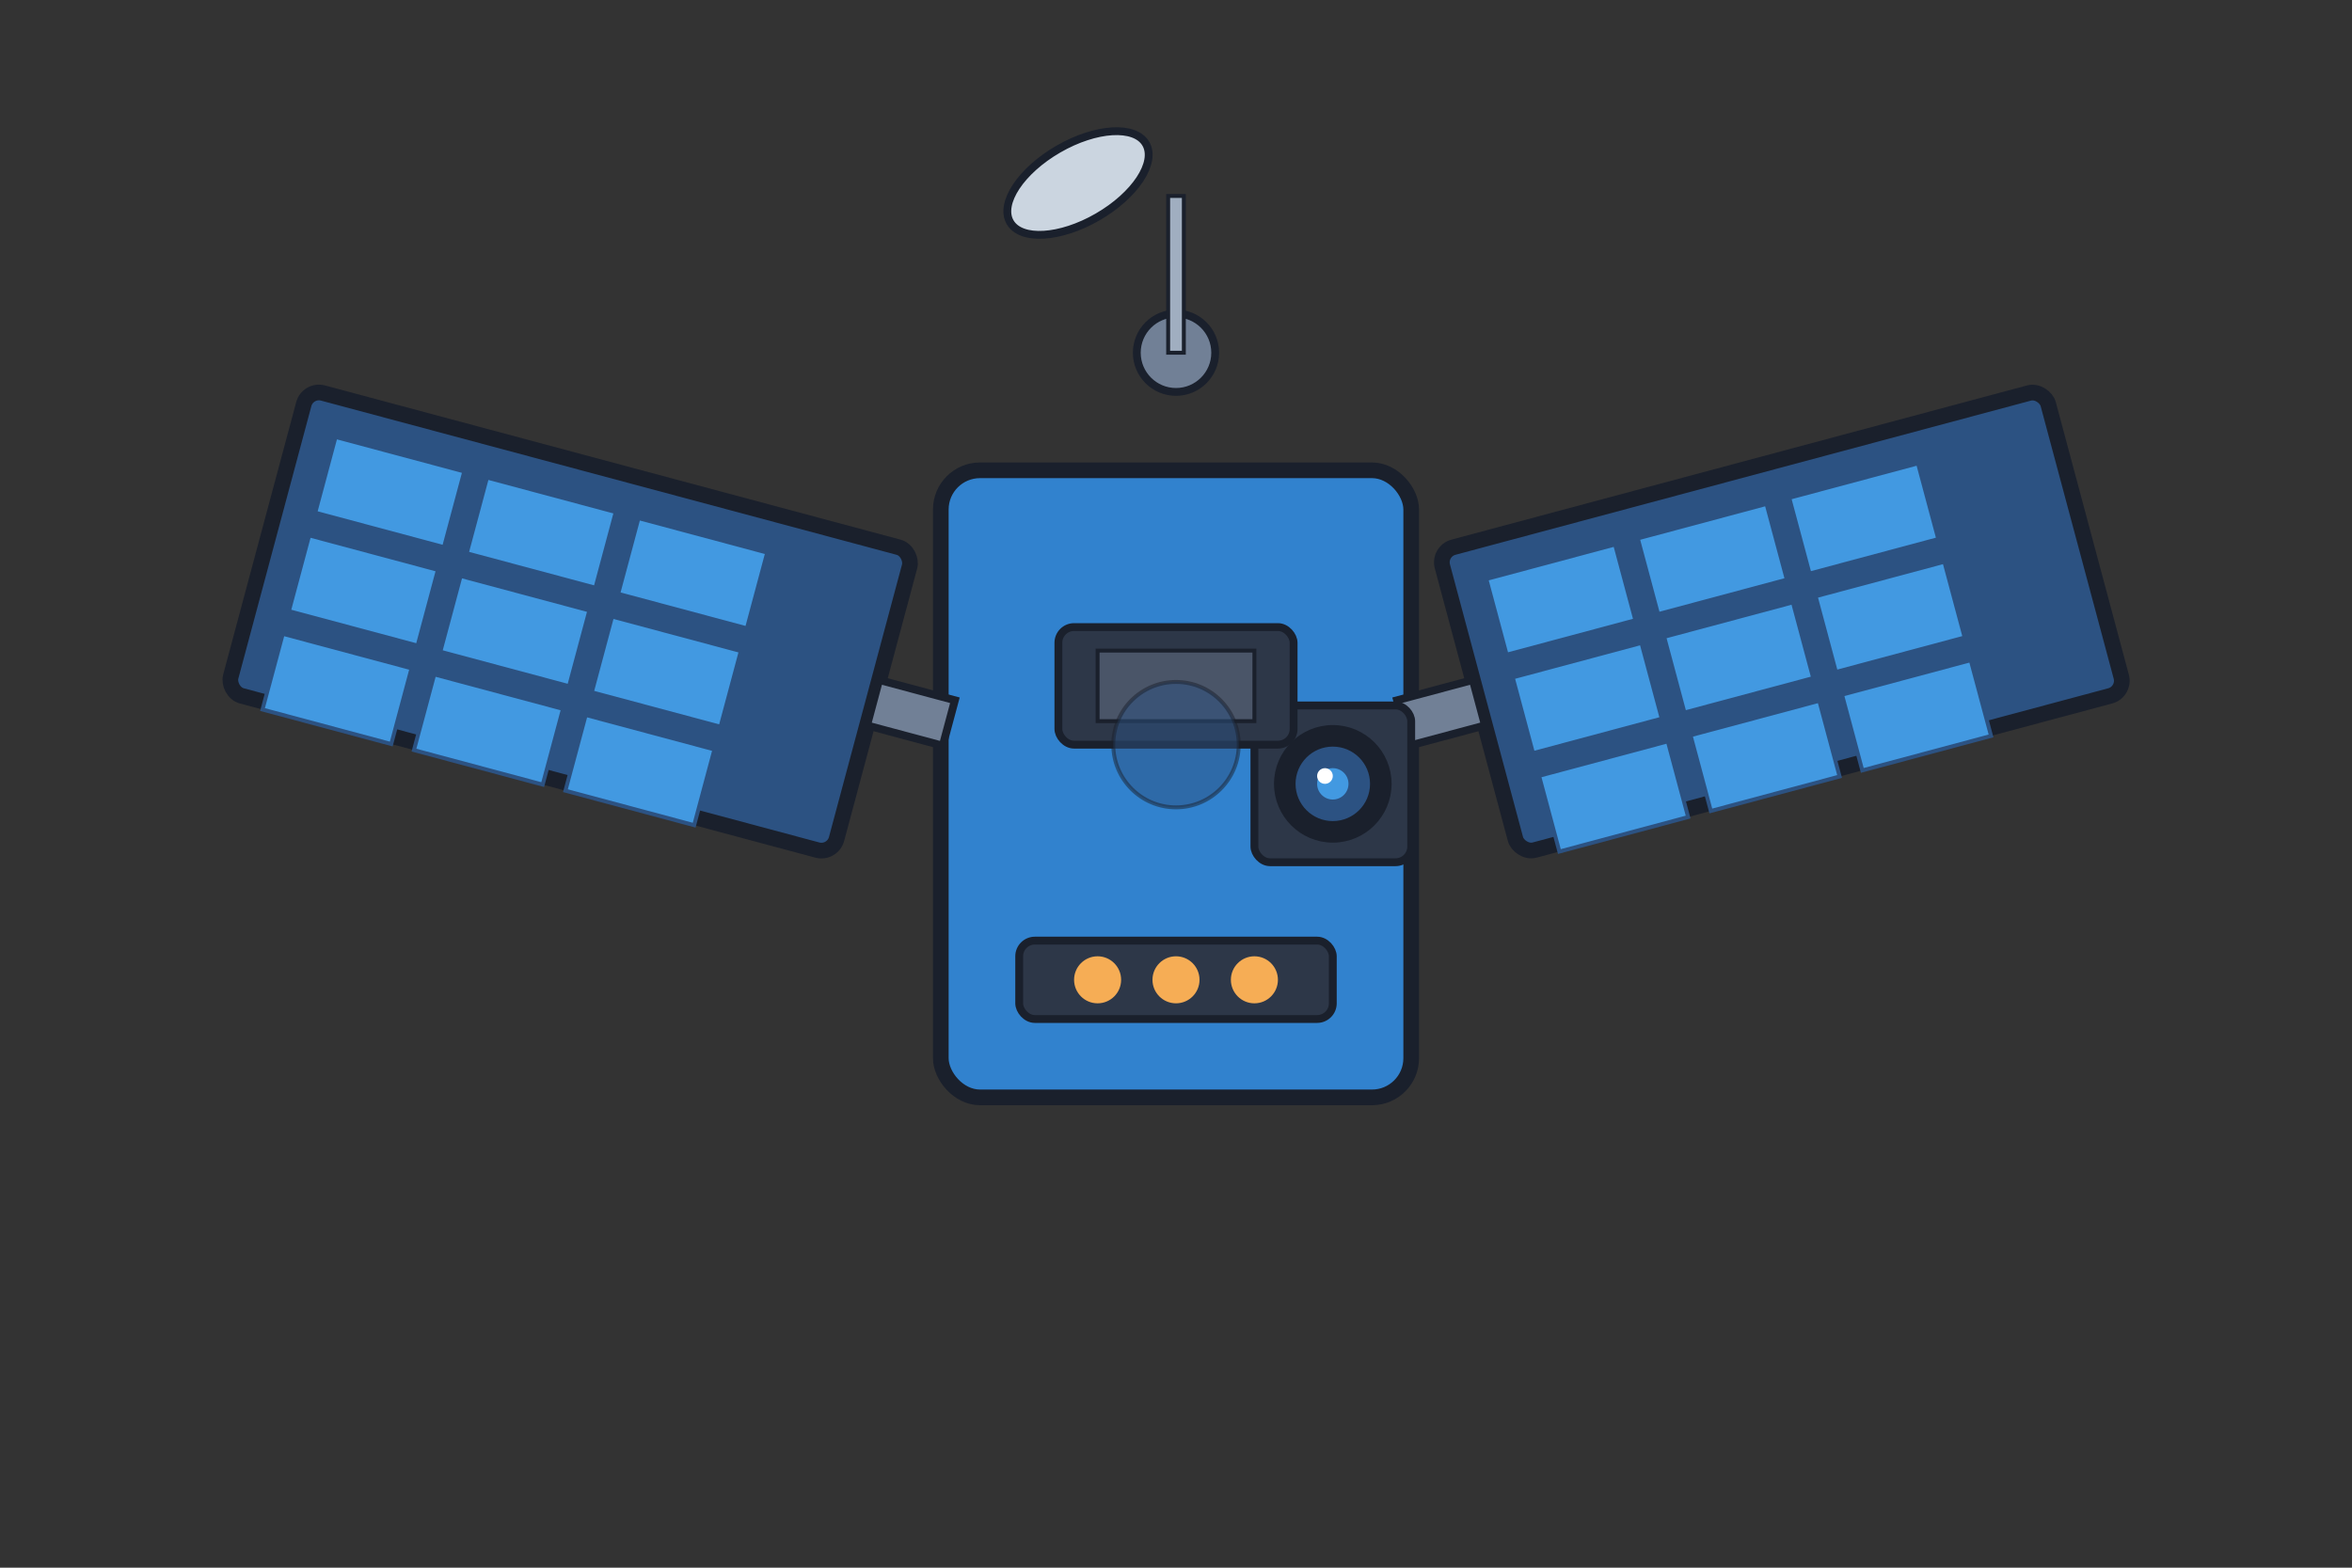 <svg xmlns="http://www.w3.org/2000/svg" viewBox="0 0 300 200">
  <rect x="0" y="0" width="300" height="200" fill="#333333" stroke="none"/>
  <g transform="translate(150, 100)">
    <!-- Main satellite body -->
    <rect x="-30" y="-40" width="60" height="80" fill="#3182ce" stroke="#1a202c" stroke-width="2" rx="5" ry="5" />
    
    <!-- Solar panels -->
    <g transform="rotate(15)">
      <!-- Left panel -->
      <rect x="-120" y="-20" width="80" height="40" fill="#2c5282" stroke="#1a202c" stroke-width="2" rx="2" ry="2" />
      
      <!-- Left panel solar cells -->
      <rect x="-115" y="-15" width="17" height="10" fill="#4299e1" stroke="#2c5282" stroke-width="0.5" />
      <rect x="-95" y="-15" width="17" height="10" fill="#4299e1" stroke="#2c5282" stroke-width="0.5" />
      <rect x="-75" y="-15" width="17" height="10" fill="#4299e1" stroke="#2c5282" stroke-width="0.5" />
      
      <rect x="-115" y="-2" width="17" height="10" fill="#4299e1" stroke="#2c5282" stroke-width="0.5" />
      <rect x="-95" y="-2" width="17" height="10" fill="#4299e1" stroke="#2c5282" stroke-width="0.5" />
      <rect x="-75" y="-2" width="17" height="10" fill="#4299e1" stroke="#2c5282" stroke-width="0.5" />
      
      <rect x="-115" y="11" width="17" height="10" fill="#4299e1" stroke="#2c5282" stroke-width="0.5" />
      <rect x="-95" y="11" width="17" height="10" fill="#4299e1" stroke="#2c5282" stroke-width="0.5" />
      <rect x="-75" y="11" width="17" height="10" fill="#4299e1" stroke="#2c5282" stroke-width="0.5" />
      
      <!-- Left panel connection arm -->
      <rect x="-40" y="-3" width="10" height="6" fill="#718096" stroke="#1a202c" stroke-width="1" />
    </g>
    
    <g transform="rotate(-15)">
      <!-- Right panel -->
      <rect x="40" y="-20" width="80" height="40" fill="#2c5282" stroke="#1a202c" stroke-width="2" rx="2" ry="2" />
      
      <!-- Right panel solar cells -->
      <rect x="45" y="-15" width="17" height="10" fill="#4299e1" stroke="#2c5282" stroke-width="0.5" />
      <rect x="65" y="-15" width="17" height="10" fill="#4299e1" stroke="#2c5282" stroke-width="0.5" />
      <rect x="85" y="-15" width="17" height="10" fill="#4299e1" stroke="#2c5282" stroke-width="0.5" />
      
      <rect x="45" y="-2" width="17" height="10" fill="#4299e1" stroke="#2c5282" stroke-width="0.5" />
      <rect x="65" y="-2" width="17" height="10" fill="#4299e1" stroke="#2c5282" stroke-width="0.5" />
      <rect x="85" y="-2" width="17" height="10" fill="#4299e1" stroke="#2c5282" stroke-width="0.5" />
      
      <rect x="45" y="11" width="17" height="10" fill="#4299e1" stroke="#2c5282" stroke-width="0.5" />
      <rect x="65" y="11" width="17" height="10" fill="#4299e1" stroke="#2c5282" stroke-width="0.5" />
      <rect x="85" y="11" width="17" height="10" fill="#4299e1" stroke="#2c5282" stroke-width="0.5" />
      
      <!-- Right panel connection arm -->
      <rect x="30" y="-3" width="10" height="6" fill="#718096" stroke="#1a202c" stroke-width="1" />
    </g>
    
    <!-- Antenna -->
    <g transform="translate(0, -55)">
      <!-- Antenna base -->
      <circle cx="0" cy="0" r="5" fill="#718096" stroke="#1a202c" stroke-width="1" />
      
      <!-- Antenna pole -->
      <rect x="-1" y="-20" width="2" height="20" fill="#a0aec0" stroke="#1a202c" stroke-width="0.5" />
      
      <!-- Antenna dish -->
      <ellipse cx="0" cy="-25" rx="10" ry="5" fill="#cbd5e0" stroke="#1a202c" stroke-width="1" transform="rotate(-30)" />
    </g>
    
    <!-- Camera -->
    <g transform="translate(20, 0)">
      <!-- Camera body -->
      <rect x="-10" y="-10" width="20" height="20" fill="#2d3748" stroke="#1a202c" stroke-width="1" rx="2" ry="2" />
      
      <!-- Camera lens -->
      <circle cx="0" cy="0" r="7" fill="#1a202c" stroke="#1a202c" stroke-width="1" />
      <circle cx="0" cy="0" r="5" fill="#2c5282" stroke="#1a202c" stroke-width="0.5" />
      <circle cx="0" cy="0" r="2" fill="#4299e1" />
      
      <!-- Lens reflection -->
      <circle cx="-1" cy="-1" r="1" fill="white" />
    </g>
    
    <!-- Power supply indicators -->
    <rect x="-20" y="20" width="40" height="10" fill="#2d3748" stroke="#1a202c" stroke-width="1" rx="2" ry="2" />
    <circle cx="-10" cy="25" r="3" fill="#f6ad55" />
    <circle cx="0" cy="25" r="3" fill="#f6ad55" />
    <circle cx="10" cy="25" r="3" fill="#f6ad55" />
    
    <!-- Satellite details -->
    <rect x="-15" y="-20" width="30" height="15" fill="#2d3748" stroke="#1a202c" stroke-width="1" rx="2" ry="2" />
    <rect x="-10" y="-17" width="20" height="9" fill="#4a5568" stroke="#1a202c" stroke-width="0.5" />
    
    <!-- Earth reflection in the satellite -->
    <circle cx="0" cy="-5" r="8" fill="#2c5282" stroke="#1a202c" stroke-width="0.5" opacity="0.5" />
  </g>
</svg> 
